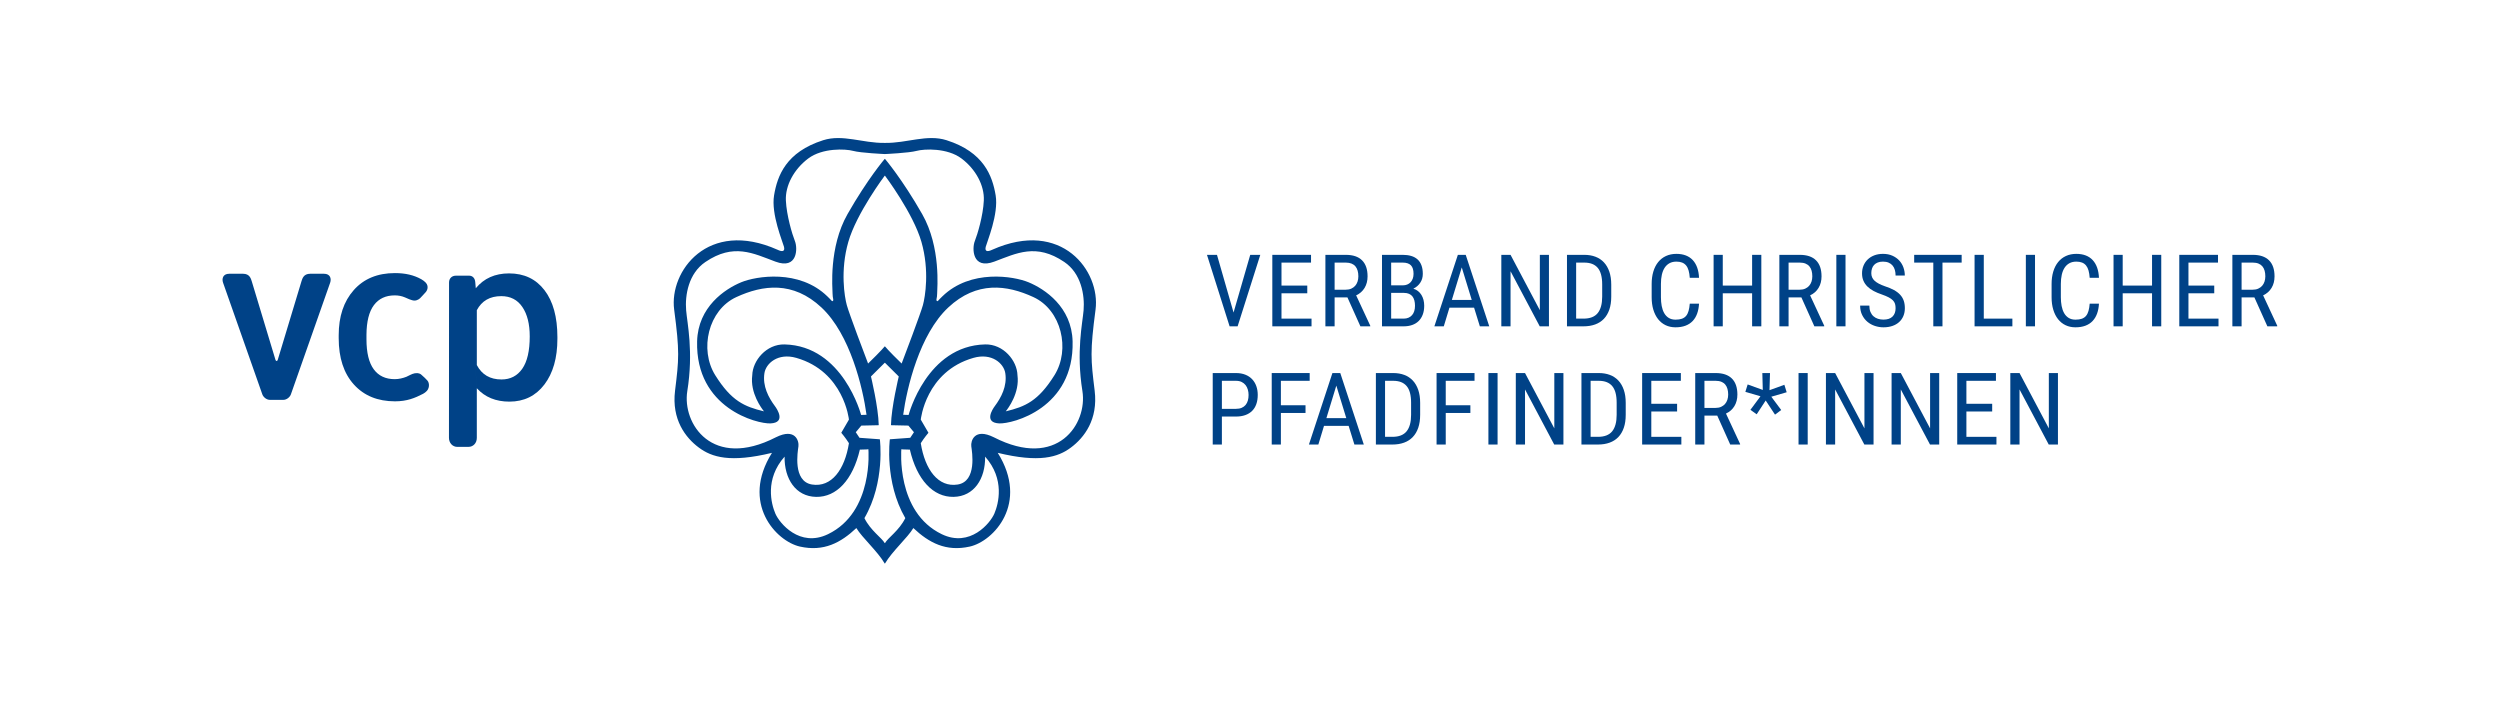 <?xml version="1.0" encoding="UTF-8"?>
<svg xmlns="http://www.w3.org/2000/svg" xmlns:xlink="http://www.w3.org/1999/xlink" width="2727.36" height="765.36" viewBox="0 0 2727.36 765.36">
<path fill-rule="nonzero" fill="rgb(0%, 25.882%, 52.942%)" fill-opacity="1" d="M 1110.012 409.363 C 1112.559 428.734 1099.719 445.621 1097.23 448.754 C 1118.512 443.648 1132.738 437.5 1150.34 409.363 C 1167.961 381.211 1158.02 338.16 1127.289 324.066 C 1098.59 310.855 1065.609 306.281 1034.422 335.512 C 1003.219 364.777 989.371 422.883 985.328 452.5 C 988.371 452.5 991.254 452.688 991.254 452.688 C 991.254 452.688 1010.941 377.191 1074.77 375.738 C 1094.621 375.289 1109.602 393.375 1110.012 409.363 M 1074.699 498.148 C 1075.121 522.332 1062.578 541.676 1040.352 542.055 C 1018.102 542.484 1000.289 523.52 992.617 490.512 C 985.742 490.512 983.324 490.09 983.324 490.09 C 983.324 490.09 977.258 558.613 1027.398 582.766 C 1058.281 597.672 1080.379 570.688 1084.82 560.227 C 1089.281 549.73 1096.551 522.727 1074.699 498.148 M 965.16 614.754 C 957.363 601.348 940.523 586.621 934.242 576.078 C 917.305 592.059 898.676 602.109 872.695 596.285 C 846.727 590.477 807.746 549.035 842.176 494.023 C 796.727 505.051 776.578 498.918 762.301 488.215 C 747.988 477.543 732.547 457.762 736.445 426.18 C 740.68 391.738 741.551 383.812 735.469 337.738 C 729.969 296.023 772.234 238.617 848.191 272.441 C 853.555 275.027 856.559 274.348 855.273 269.176 C 853.965 264 841.031 233.52 844.461 213.145 C 848.027 191.793 857.445 165.895 898.035 152.969 C 919.379 146.156 941.062 156.258 965.16 155.906 L 965.484 155.906 C 989.613 156.258 1011.301 146.156 1032.641 152.969 C 1073.219 165.895 1082.641 191.793 1086.211 213.145 C 1089.609 233.52 1076.699 264 1075.398 269.176 C 1074.109 274.348 1077.102 275.027 1082.488 272.441 C 1158.441 238.617 1200.699 296.023 1195.18 337.738 C 1189.121 383.812 1189.98 391.738 1194.211 426.18 C 1198.109 457.762 1182.68 477.543 1168.359 488.215 C 1154.078 498.918 1133.93 505.051 1088.488 494.023 C 1122.91 549.035 1083.941 590.477 1057.969 596.285 C 1032 602.109 1013.371 592.059 996.414 576.078 C 990.145 586.621 973.309 601.348 965.484 614.754 Z M 965.484 173.352 C 965.484 173.352 984.234 195.305 1006.031 233.531 C 1026.82 269.977 1022.379 314.965 1022.379 320.273 C 1022.379 325.562 1020.871 327.078 1022 328.211 C 1023.148 329.348 1023.148 327.848 1028.078 323.301 C 1058.871 293.375 1105.922 301.273 1122.031 307.922 C 1139.898 315.297 1169.219 334.898 1170.148 372.41 C 1171.988 445.496 1104.48 462.598 1090.031 461.914 C 1073.059 461.09 1082.852 446.316 1085.238 443.105 C 1092.191 433.75 1098.93 421.285 1096.711 407.055 C 1095.059 396.484 1082.012 384.676 1061.93 390.426 C 1009.828 405.352 1004.512 457.766 1004.512 457.766 L 1012.879 472.141 C 1012.879 472.141 1008.32 477.441 1004.512 483.492 C 1009.059 512.297 1023.531 531.98 1044.801 528.582 C 1066.09 525.148 1060.391 492.574 1059.629 486.93 C 1058.871 481.223 1062.91 466.445 1084.199 477.035 C 1153.75 512.734 1186.57 462.082 1180.859 426.691 C 1173.922 383.629 1180.988 352.43 1182.141 338.516 C 1183.488 322.004 1179.578 298.309 1161.102 285.812 C 1130.328 264.965 1109.031 276.34 1084.711 285.414 C 1060.391 294.512 1060.391 270.656 1063.441 263.078 C 1066.469 255.508 1072.559 235.059 1073.289 218.762 C 1074.059 202.473 1064.57 184.68 1048.988 172.945 C 1033.398 161.207 1008.32 162.344 999.961 164.609 C 991.598 166.895 965.484 168.059 965.484 168.059 L 965.16 168.059 C 965.16 168.059 939.082 166.895 930.703 164.609 C 922.348 162.344 897.262 161.207 881.688 172.945 C 866.098 184.68 856.594 202.473 857.352 218.762 C 858.113 235.059 864.203 255.508 867.227 263.078 C 870.289 270.656 870.289 294.512 845.949 285.414 C 821.617 276.34 800.344 264.965 769.562 285.812 C 751.086 298.309 747.18 322.004 748.535 338.516 C 749.684 352.43 756.742 383.629 749.805 426.691 C 744.105 462.082 776.926 512.734 846.484 477.035 C 867.77 466.445 871.809 481.223 871.047 486.93 C 870.289 492.574 864.57 525.148 885.855 528.582 C 907.145 531.98 921.586 512.297 926.145 483.492 C 922.348 477.441 917.793 472.141 917.793 472.141 L 926.145 457.766 C 926.145 457.766 920.832 405.352 868.734 390.426 C 848.66 384.676 835.605 396.484 833.953 407.055 C 831.73 421.285 838.477 433.75 845.441 443.105 C 847.84 446.316 857.613 461.09 840.617 461.914 C 826.188 462.598 758.68 445.496 760.512 372.41 C 761.445 334.898 790.766 315.297 808.637 307.922 C 824.75 301.273 871.809 293.375 902.578 323.301 C 907.52 327.848 907.52 329.348 908.66 328.211 C 909.797 327.078 908.281 325.562 908.281 320.273 C 908.281 314.965 903.859 269.977 924.629 233.531 C 946.398 195.305 965.16 173.352 965.16 173.352 Z M 855.891 375.746 C 919.738 377.199 939.418 452.695 939.418 452.695 C 939.418 452.695 942.293 452.508 945.336 452.508 C 941.293 422.891 927.449 364.785 896.254 335.52 C 865.066 306.289 832.086 310.863 803.367 324.074 C 772.637 338.168 762.699 381.219 780.305 409.371 C 797.918 437.508 812.156 443.656 833.465 448.762 C 830.938 445.629 818.113 428.742 820.672 409.371 C 821.066 393.383 836.066 375.297 855.891 375.746 M 845.844 560.238 C 850.289 570.699 872.367 597.684 903.27 582.777 C 953.414 558.621 947.355 490.098 947.355 490.098 C 947.355 490.098 944.918 490.52 938.055 490.52 C 930.359 523.527 912.566 542.496 890.324 542.066 C 868.094 541.684 855.543 522.344 855.945 498.16 C 834.125 522.738 841.387 549.742 845.844 560.238 M 965.484 592.484 C 968.598 586.773 980.918 578.848 987.625 565.242 C 964.645 525.684 970.773 479.234 970.773 479.234 L 993.016 477.605 L 997.066 471.531 L 991 464.301 L 971.988 463.883 C 972.402 444.168 980.496 410.703 980.496 410.703 L 965.484 395.797 L 965.16 395.797 L 950.176 410.703 C 950.176 410.703 958.273 444.168 958.656 463.883 L 939.656 464.301 L 933.605 471.531 L 937.645 477.605 L 959.867 479.234 C 959.867 479.234 966.027 525.684 943.031 565.242 C 949.723 578.848 962.078 586.773 965.16 592.484 Z M 965.484 377.926 C 965.484 377.926 969.383 382.789 983.648 396.598 C 986.508 389.27 1004.41 341.797 1006.852 332.879 C 1009.301 323.934 1014.18 295.148 1005.238 263.91 C 996.277 232.648 965.484 191.695 965.484 191.695 L 965.16 191.695 C 965.16 191.695 934.395 232.648 925.461 263.91 C 916.48 295.148 921.359 323.934 923.816 332.879 C 926.242 341.797 944.164 389.27 947.031 396.598 C 961.281 382.789 965.16 377.926 965.16 377.926 Z M 965.484 377.926 "/>
<path fill-rule="nonzero" fill="rgb(0%, 25.882%, 52.942%)" fill-opacity="1" d="M 430.973 437.836 C 430.949 437.836 430.93 437.832 430.91 437.832 C 430.895 437.832 430.887 437.836 430.871 437.836 Z M 430.973 437.836 "/>
<path fill-rule="nonzero" fill="rgb(0%, 25.882%, 52.942%)" fill-opacity="1" d="M 569.746 402.312 C 564.297 410.086 556.758 413.973 547.117 413.973 C 534.645 413.973 525.664 408.73 520.188 398.254 L 520.188 338.402 C 525.586 328.18 534.48 323.074 546.867 323.074 C 556.84 323.074 564.516 327.016 569.871 334.914 C 575.234 342.812 577.91 353.492 577.91 366.957 C 577.91 382.754 575.191 394.535 569.746 402.312 M 594.059 316.645 L 594.059 316.648 C 584.711 304.383 571.801 298.262 555.344 298.262 C 540.051 298.262 527.953 303.66 519.059 314.465 L 518.492 307.973 C 518.211 303.371 515.488 300.734 511.762 300.734 C 511.684 300.734 497.227 300.75 497.227 300.75 C 492.883 300.75 489.879 303.859 489.879 308.098 L 489.793 477.621 C 489.793 483.184 493.621 487.535 498.969 487.535 L 511.102 487.508 C 516.43 487.508 520.156 483.148 520.156 477.957 L 520.188 477.391 L 517.895 307.117 L 520.188 476.656 L 520.188 423.566 C 529.074 433.297 540.922 438.156 555.719 438.156 C 571.68 438.156 584.402 431.945 593.871 419.52 C 603.352 407.09 608.09 390.445 608.09 369.574 L 608.09 367.707 C 608.09 345.926 603.414 328.906 594.059 316.645 "/>
<path fill-rule="nonzero" fill="rgb(0%, 25.882%, 52.942%)" fill-opacity="1" d="M 353.453 298.656 L 338.344 298.656 C 331.09 298.656 329.785 304.133 328.898 306.836 C 328.234 308.844 303.535 390.816 303.016 392.562 C 302.5 394.305 301.027 394.293 300.52 392.562 C 300.008 390.832 275.305 308.844 274.641 306.836 C 273.754 304.133 272.445 298.656 265.195 298.656 L 250.078 298.656 C 243.215 298.656 241.801 303.992 243.359 308.434 L 286.207 430.285 C 287.266 433.188 290.754 436.238 294.488 436.238 L 309.055 436.238 C 312.781 436.238 316.277 433.188 317.324 430.285 L 360.176 308.434 C 361.734 303.992 360.328 298.656 353.453 298.656 "/>
<path fill-rule="nonzero" fill="rgb(0%, 25.882%, 52.942%)" fill-opacity="1" d="M 463.398 412.188 C 462.629 411.441 460.582 409.668 459.777 408.898 C 458.699 407.871 456.648 406.551 452.539 407.219 C 449.184 407.766 445.723 410.141 443.32 411.074 C 439.617 412.52 435.188 413.637 430.598 413.637 C 420.621 413.637 412.992 410.047 407.719 402.852 C 402.441 395.668 399.797 384.754 399.797 370.129 L 399.797 365.262 C 399.883 350.801 402.574 340.016 407.898 332.906 C 413.227 325.801 420.785 322.246 430.598 322.246 C 434.75 322.246 438.41 322.992 441.766 324.434 C 443.934 325.367 449.059 327.918 452.148 327.918 C 455.57 327.918 458.062 325.578 458.406 325.211 C 459.141 324.449 460.383 323.137 461.078 322.383 C 462.098 321.27 464.617 318.512 464.617 318.512 C 466.852 315.734 467.93 310.734 463.004 307.016 C 463.004 307.016 461.762 305.824 459.613 304.625 C 451.473 300.082 442.18 297.926 430.844 297.926 C 411.887 297.926 396.934 304.102 385.961 316.445 C 374.984 328.793 369.5 345.234 369.5 365.762 L 369.5 368.879 C 369.5 390.402 375.02 407.285 386.086 419.504 C 397.129 431.711 412.062 437.82 430.91 437.832 C 444.074 437.824 452.594 434.23 461.559 429.621 C 463.02 428.871 464.309 427.719 464.309 427.719 C 468.867 424.406 468.746 417.938 466.277 415.16 C 466.277 415.16 464.516 413.266 463.398 412.188 "/>
<path fill-rule="nonzero" fill="rgb(0%, 25.882%, 52.942%)" fill-opacity="1" d="M 1345.738 340.961 L 1363.93 278.023 L 1374.91 278.023 L 1350.172 356.012 L 1341.43 356.012 L 1316.73 278.023 L 1327.66 278.023 Z M 1345.738 340.961 "/>
<path fill-rule="nonzero" fill="rgb(0%, 25.882%, 52.942%)" fill-opacity="1" d="M 1426.16 319.961 L 1398.031 319.961 L 1398.031 347.602 L 1430.809 347.602 L 1430.809 356.012 L 1388.031 356.012 L 1388.031 278.023 L 1430.262 278.023 L 1430.262 286.484 L 1398.031 286.484 L 1398.031 311.555 L 1426.16 311.555 Z M 1426.16 319.961 "/>
<path fill-rule="nonzero" fill="rgb(0%, 25.882%, 52.942%)" fill-opacity="1" d="M 1455.988 316.055 L 1468.121 316.055 C 1470.41 316.055 1472.422 315.672 1474.129 314.902 C 1475.84 314.133 1477.27 313.098 1478.422 311.797 C 1479.559 310.492 1480.43 308.961 1481.012 307.188 C 1481.602 305.422 1481.891 303.52 1481.891 301.484 C 1481.891 299.234 1481.629 297.191 1481.121 295.352 C 1480.609 293.512 1479.809 291.934 1478.719 290.609 C 1477.629 289.289 1476.211 288.273 1474.48 287.562 C 1472.75 286.848 1470.672 286.484 1468.23 286.484 L 1455.988 286.484 Z M 1469.98 324.465 L 1455.988 324.465 L 1455.988 356.012 L 1445.941 356.012 L 1445.941 278.023 L 1468.23 278.023 C 1476.02 278.023 1481.922 280.016 1485.93 284 C 1489.93 287.98 1491.941 293.809 1491.941 301.484 C 1491.941 306.305 1490.852 310.512 1488.691 314.098 C 1486.52 317.688 1483.449 320.395 1479.48 322.211 L 1494.891 355.367 L 1494.891 356.012 L 1484.129 356.012 Z M 1469.98 324.465 "/>
<path fill-rule="nonzero" fill="rgb(0%, 25.882%, 52.942%)" fill-opacity="1" d="M 1517.672 319.535 L 1517.672 347.602 L 1531.328 347.602 C 1533.301 347.602 1535.051 347.273 1536.57 346.609 C 1538.109 345.949 1539.398 345.023 1540.449 343.824 C 1541.512 342.629 1542.309 341.168 1542.859 339.434 C 1543.41 337.703 1543.68 335.766 1543.68 333.625 C 1543.68 331.477 1543.449 329.535 1543 327.785 C 1542.539 326.035 1541.828 324.555 1540.871 323.34 C 1539.898 322.125 1538.66 321.188 1537.148 320.523 C 1535.641 319.867 1533.828 319.535 1531.711 319.535 Z M 1517.672 311.285 L 1530.512 311.285 C 1532.191 311.285 1533.73 311.004 1535.148 310.43 C 1536.57 309.859 1537.801 309.035 1538.82 307.965 C 1539.828 306.895 1540.641 305.586 1541.219 304.031 C 1541.801 302.477 1542.102 300.719 1542.102 298.754 C 1542.102 294.469 1541.129 291.355 1539.199 289.406 C 1537.27 287.461 1534.32 286.488 1530.352 286.488 L 1517.672 286.488 Z M 1507.68 356.012 L 1507.68 278.023 L 1530.352 278.023 C 1533.77 278.023 1536.84 278.43 1539.551 279.23 C 1542.27 280.035 1544.559 281.285 1546.441 282.98 C 1548.309 284.676 1549.738 286.828 1550.719 289.438 C 1551.711 292.043 1552.199 295.164 1552.199 298.809 C 1552.199 302.449 1551.27 305.664 1549.41 308.445 C 1547.559 311.234 1545.039 313.395 1541.871 314.93 C 1543.809 315.5 1545.512 316.379 1546.98 317.555 C 1548.461 318.734 1549.699 320.133 1550.699 321.758 C 1551.699 323.387 1552.449 325.195 1552.969 327.195 C 1553.48 329.195 1553.73 331.301 1553.73 333.516 C 1553.73 337.16 1553.199 340.379 1552.141 343.184 C 1551.09 345.984 1549.59 348.344 1547.641 350.254 C 1545.691 352.16 1543.328 353.602 1540.559 354.562 C 1537.801 355.531 1534.719 356.012 1531.328 356.012 Z M 1507.68 356.012 "/>
<path fill-rule="nonzero" fill="rgb(0%, 25.882%, 52.942%)" fill-opacity="1" d="M 1583.891 327.195 L 1605.578 327.195 L 1594.699 291.734 Z M 1608.141 335.656 L 1581.262 335.656 L 1575.09 356.012 L 1564.82 356.012 L 1590.441 278.023 L 1599.02 278.023 L 1624.699 356.012 L 1614.43 356.012 Z M 1608.141 335.656 "/>
<path fill-rule="nonzero" fill="rgb(0%, 25.882%, 52.942%)" fill-opacity="1" d="M 1689.82 356.012 L 1679.77 356.012 L 1647.922 295.914 L 1647.922 356.012 L 1637.859 356.012 L 1637.859 278.023 L 1647.922 278.023 L 1679.879 338.387 L 1679.879 278.023 L 1689.82 278.023 Z M 1689.82 356.012 "/>
<path fill-rule="nonzero" fill="rgb(0%, 25.882%, 52.942%)" fill-opacity="1" d="M 1719.48 286.484 L 1719.48 347.602 L 1727.512 347.602 C 1734.621 347.602 1739.789 345.586 1743.031 341.551 C 1746.27 337.516 1747.898 331.551 1747.898 323.66 L 1747.898 310.324 C 1747.898 302.109 1746.281 296.086 1743.059 292.242 C 1739.84 288.406 1734.961 286.484 1728.449 286.484 Z M 1709.488 356.012 L 1709.488 278.023 L 1728.449 278.023 C 1732.922 278.023 1736.969 278.715 1740.57 280.09 C 1744.18 281.461 1747.262 283.516 1749.801 286.246 C 1752.352 288.977 1754.32 292.371 1755.711 296.422 C 1757.09 300.477 1757.781 305.164 1757.781 310.484 L 1757.781 323.66 C 1757.781 328.98 1757.09 333.656 1755.711 337.691 C 1754.32 341.727 1752.34 345.105 1749.75 347.816 C 1747.172 350.527 1744 352.574 1740.238 353.949 C 1736.488 355.324 1732.25 356.012 1727.512 356.012 Z M 1709.488 356.012 "/>
<path fill-rule="nonzero" fill="rgb(0%, 25.882%, 52.942%)" fill-opacity="1" d="M 1853.551 331.266 C 1853.328 335.301 1852.648 338.906 1851.5 342.086 C 1850.359 345.266 1848.73 347.969 1846.609 350.199 C 1844.5 352.43 1841.891 354.137 1838.77 355.316 C 1835.66 356.492 1832.039 357.082 1827.93 357.082 C 1823.922 357.082 1820.309 356.312 1817.109 354.777 C 1813.898 353.246 1811.172 351.051 1808.91 348.191 C 1806.66 345.336 1804.922 341.887 1803.699 337.852 C 1802.48 333.816 1801.871 329.281 1801.871 324.25 L 1801.871 309.84 C 1801.871 304.844 1802.48 300.316 1803.699 296.266 C 1804.922 292.211 1806.68 288.758 1809 285.902 C 1811.309 283.039 1814.141 280.84 1817.488 279.285 C 1820.852 277.73 1824.629 276.953 1828.859 276.953 C 1832.719 276.953 1836.129 277.527 1839.102 278.668 C 1842.07 279.812 1844.59 281.488 1846.672 283.703 C 1848.738 285.914 1850.359 288.648 1851.531 291.898 C 1852.699 295.148 1853.371 298.879 1853.551 303.094 L 1843.449 303.094 C 1843.23 300.023 1842.809 297.383 1842.191 295.164 C 1841.57 292.949 1840.68 291.121 1839.512 289.676 C 1838.34 288.23 1836.891 287.156 1835.141 286.465 C 1833.391 285.766 1831.301 285.414 1828.859 285.414 C 1825.941 285.414 1823.43 285.996 1821.32 287.156 C 1819.199 288.316 1817.461 289.953 1816.07 292.059 C 1814.691 294.164 1813.66 296.719 1812.98 299.719 C 1812.309 302.719 1811.98 306.059 1811.98 309.734 L 1811.98 324.25 C 1811.98 327.676 1812.262 330.871 1812.82 333.836 C 1813.391 336.801 1814.301 339.391 1815.551 341.605 C 1816.809 343.816 1818.461 345.559 1820.5 346.824 C 1822.539 348.094 1825.012 348.73 1827.93 348.73 C 1830.66 348.73 1832.961 348.398 1834.84 347.734 C 1836.711 347.074 1838.238 346.039 1839.43 344.629 C 1840.609 343.219 1841.512 341.414 1842.129 339.219 C 1842.75 337.023 1843.191 334.371 1843.449 331.266 Z M 1853.551 331.266 "/>
<path fill-rule="nonzero" fill="rgb(0%, 25.882%, 52.942%)" fill-opacity="1" d="M 1921.512 356.012 L 1911.461 356.012 L 1911.461 319.965 L 1879.441 319.965 L 1879.441 356.012 L 1869.449 356.012 L 1869.449 278.023 L 1879.441 278.023 L 1879.441 311.555 L 1911.461 311.555 L 1911.461 278.023 L 1921.512 278.023 Z M 1921.512 356.012 "/>
<path fill-rule="nonzero" fill="rgb(0%, 25.882%, 52.942%)" fill-opacity="1" d="M 1951.238 316.055 L 1963.371 316.055 C 1965.66 316.055 1967.66 315.672 1969.371 314.902 C 1971.09 314.133 1972.512 313.098 1973.66 311.797 C 1974.809 310.492 1975.672 308.961 1976.262 307.188 C 1976.84 305.422 1977.129 303.52 1977.129 301.484 C 1977.129 299.234 1976.879 297.191 1976.371 295.352 C 1975.859 293.512 1975.059 291.934 1973.961 290.609 C 1972.871 289.289 1971.461 288.273 1969.73 287.562 C 1968 286.848 1965.91 286.484 1963.469 286.484 L 1951.238 286.484 Z M 1965.219 324.465 L 1951.238 324.465 L 1951.238 356.012 L 1941.18 356.012 L 1941.18 278.023 L 1963.469 278.023 C 1971.27 278.023 1977.172 280.016 1981.172 284 C 1985.18 287.98 1987.191 293.809 1987.191 301.484 C 1987.191 306.305 1986.102 310.512 1983.93 314.098 C 1981.762 317.688 1978.699 320.395 1974.73 322.211 L 1990.129 355.367 L 1990.129 356.012 L 1979.371 356.012 Z M 1965.219 324.465 "/>
<path fill-rule="evenodd" fill="rgb(0%, 25.882%, 52.942%)" fill-opacity="1" d="M 2003.352 356.012 L 2013.348 356.012 L 2013.348 278.023 L 2003.352 278.023 Z M 2003.352 356.012 "/>
<path fill-rule="nonzero" fill="rgb(0%, 25.882%, 52.942%)" fill-opacity="1" d="M 2067.98 336.301 C 2067.98 334.48 2067.781 332.871 2067.359 331.477 C 2066.941 330.09 2066.16 328.812 2065.039 327.648 C 2063.91 326.488 2062.371 325.402 2060.449 324.383 C 2058.512 323.363 2056.02 322.32 2052.961 321.25 C 2049.68 320.145 2046.711 318.883 2044.059 317.477 C 2041.398 316.062 2039.129 314.438 2037.262 312.598 C 2035.379 310.758 2033.93 308.664 2032.91 306.305 C 2031.891 303.949 2031.379 301.254 2031.379 298.219 C 2031.379 295.184 2031.922 292.371 2032.988 289.781 C 2034.07 287.191 2035.59 284.945 2037.578 283.035 C 2039.57 281.125 2041.969 279.633 2044.789 278.559 C 2047.609 277.488 2050.762 276.953 2054.219 276.953 C 2058.078 276.953 2061.488 277.617 2064.461 278.938 C 2067.43 280.258 2069.922 282.008 2071.949 284.188 C 2073.969 286.363 2075.488 288.883 2076.512 291.734 C 2077.531 294.598 2078.039 297.539 2078.039 300.574 L 2067.98 300.574 C 2067.98 298.398 2067.719 296.379 2067.191 294.523 C 2066.672 292.668 2065.84 291.062 2064.711 289.703 C 2063.578 288.344 2062.148 287.293 2060.422 286.539 C 2058.691 285.793 2056.621 285.414 2054.219 285.414 C 2052 285.414 2050.078 285.738 2048.48 286.383 C 2046.879 287.027 2045.559 287.906 2044.52 289.031 C 2043.48 290.156 2042.719 291.488 2042.23 293.023 C 2041.73 294.559 2041.488 296.238 2041.488 298.059 C 2041.488 301.344 2042.691 304.094 2045.09 306.305 C 2047.5 308.52 2051.211 310.504 2056.238 312.254 C 2060.102 313.504 2063.41 314.883 2066.18 316.402 C 2068.949 317.922 2071.219 319.645 2072.98 321.574 C 2074.75 323.5 2076.039 325.656 2076.859 328.051 C 2077.68 330.445 2078.09 333.156 2078.09 336.191 C 2078.09 339.371 2077.539 342.246 2076.449 344.816 C 2075.359 347.387 2073.801 349.582 2071.781 351.406 C 2069.762 353.227 2067.309 354.625 2064.43 355.609 C 2061.559 356.59 2058.32 357.082 2054.711 357.082 C 2051.578 357.082 2048.488 356.582 2045.449 355.586 C 2042.41 354.582 2039.691 353.094 2037.309 351.109 C 2034.922 349.129 2032.988 346.656 2031.52 343.691 C 2030.039 340.727 2029.309 337.301 2029.309 333.406 L 2039.359 333.406 C 2039.359 336.09 2039.762 338.383 2040.559 340.289 C 2041.359 342.203 2042.461 343.781 2043.859 345.031 C 2045.27 346.281 2046.898 347.199 2048.762 347.789 C 2050.609 348.379 2052.602 348.676 2054.711 348.676 C 2059.121 348.676 2062.43 347.566 2064.648 345.352 C 2066.871 343.137 2067.98 340.121 2067.98 336.301 "/>
<path fill-rule="nonzero" fill="rgb(0%, 25.882%, 52.942%)" fill-opacity="1" d="M 2140.051 286.484 L 2119.129 286.484 L 2119.129 356.012 L 2109.129 356.012 L 2109.129 286.484 L 2088.262 286.484 L 2088.262 278.023 L 2140.051 278.023 Z M 2140.051 286.484 "/>
<path fill-rule="nonzero" fill="rgb(0%, 25.882%, 52.942%)" fill-opacity="1" d="M 2164.199 347.602 L 2195.391 347.602 L 2195.391 356.012 L 2154.141 356.012 L 2154.141 278.023 L 2164.199 278.023 Z M 2164.199 347.602 "/>
<path fill-rule="evenodd" fill="rgb(0%, 25.882%, 52.942%)" fill-opacity="1" d="M 2210.09 356.012 L 2220.09 356.012 L 2220.09 278.023 L 2210.09 278.023 Z M 2210.09 356.012 "/>
<path fill-rule="nonzero" fill="rgb(0%, 25.882%, 52.942%)" fill-opacity="1" d="M 2289.852 331.266 C 2289.629 335.301 2288.949 338.906 2287.801 342.086 C 2286.648 345.266 2285.02 347.969 2282.91 350.199 C 2280.801 352.43 2278.18 354.137 2275.07 355.316 C 2271.961 356.492 2268.34 357.082 2264.23 357.082 C 2260.219 357.082 2256.609 356.312 2253.41 354.777 C 2250.199 353.246 2247.469 351.051 2245.211 348.191 C 2242.949 345.336 2241.219 341.887 2240 337.852 C 2238.781 333.816 2238.172 329.281 2238.172 324.25 L 2238.172 309.84 C 2238.172 304.844 2238.781 300.316 2240 296.266 C 2241.219 292.211 2242.98 288.758 2245.301 285.902 C 2247.609 283.039 2250.441 280.84 2253.789 279.285 C 2257.141 277.73 2260.93 276.953 2265.148 276.953 C 2269.02 276.953 2272.43 277.527 2275.398 278.668 C 2278.371 279.812 2280.891 281.488 2282.961 283.703 C 2285.039 285.914 2286.66 288.648 2287.828 291.898 C 2288.988 295.148 2289.66 298.879 2289.852 303.094 L 2279.738 303.094 C 2279.52 300.023 2279.102 297.383 2278.488 295.164 C 2277.871 292.949 2276.969 291.121 2275.809 289.676 C 2274.641 288.23 2273.191 287.156 2271.441 286.465 C 2269.691 285.766 2267.602 285.414 2265.148 285.414 C 2262.238 285.414 2259.73 285.996 2257.621 287.156 C 2255.5 288.316 2253.762 289.953 2252.371 292.059 C 2250.988 294.164 2249.961 296.719 2249.281 299.719 C 2248.609 302.719 2248.27 306.059 2248.27 309.734 L 2248.27 324.25 C 2248.27 327.676 2248.559 330.871 2249.121 333.836 C 2249.691 336.801 2250.59 339.391 2251.852 341.605 C 2253.109 343.816 2254.762 345.559 2256.801 346.824 C 2258.828 348.094 2261.309 348.73 2264.23 348.73 C 2266.961 348.73 2269.262 348.398 2271.141 347.734 C 2273.012 347.074 2274.539 346.039 2275.73 344.629 C 2276.91 343.219 2277.809 341.414 2278.43 339.219 C 2279.051 337.023 2279.488 334.371 2279.738 331.266 Z M 2289.852 331.266 "/>
<path fill-rule="nonzero" fill="rgb(0%, 25.882%, 52.942%)" fill-opacity="1" d="M 2357.809 356.012 L 2347.762 356.012 L 2347.762 319.965 L 2315.738 319.965 L 2315.738 356.012 L 2305.75 356.012 L 2305.75 278.023 L 2315.738 278.023 L 2315.738 311.555 L 2347.762 311.555 L 2347.762 278.023 L 2357.809 278.023 Z M 2357.809 356.012 "/>
<path fill-rule="nonzero" fill="rgb(0%, 25.882%, 52.942%)" fill-opacity="1" d="M 2415.621 319.961 L 2387.48 319.961 L 2387.48 347.602 L 2420.262 347.602 L 2420.262 356.012 L 2377.488 356.012 L 2377.488 278.023 L 2419.719 278.023 L 2419.719 286.484 L 2387.48 286.484 L 2387.48 311.555 L 2415.621 311.555 Z M 2415.621 319.961 "/>
<path fill-rule="nonzero" fill="rgb(0%, 25.882%, 52.942%)" fill-opacity="1" d="M 2445.449 316.055 L 2457.578 316.055 C 2459.871 316.055 2461.871 315.672 2463.578 314.902 C 2465.301 314.133 2466.719 313.098 2467.871 311.797 C 2469.02 310.492 2469.879 308.961 2470.469 307.188 C 2471.051 305.422 2471.34 303.52 2471.34 301.484 C 2471.34 299.234 2471.078 297.191 2470.578 295.352 C 2470.059 293.512 2469.27 291.934 2468.172 290.609 C 2467.078 289.289 2465.672 288.273 2463.941 287.562 C 2462.211 286.848 2460.121 286.484 2457.68 286.484 L 2445.449 286.484 Z M 2459.43 324.465 L 2445.449 324.465 L 2445.449 356.012 L 2435.391 356.012 L 2435.391 278.023 L 2457.68 278.023 C 2465.469 278.023 2471.379 280.016 2475.379 284 C 2479.391 287.98 2481.391 293.809 2481.391 301.484 C 2481.391 306.305 2480.309 310.512 2478.141 314.098 C 2475.969 317.688 2472.898 320.395 2468.941 322.211 L 2484.34 355.367 L 2484.34 356.012 L 2473.578 356.012 Z M 2459.43 324.465 "/>
<path fill-rule="nonzero" fill="rgb(0%, 25.882%, 52.942%)" fill-opacity="1" d="M 1333.012 446.023 L 1348.359 446.023 C 1350.801 446.023 1352.891 445.648 1354.621 444.898 C 1356.352 444.152 1357.77 443.105 1358.879 441.766 C 1359.988 440.426 1360.809 438.84 1361.34 437 C 1361.871 435.16 1362.129 433.137 1362.129 430.922 C 1362.129 428.922 1361.871 426.98 1361.34 425.109 C 1360.809 423.234 1359.988 421.582 1358.879 420.152 C 1357.77 418.727 1356.352 417.586 1354.621 416.727 C 1352.891 415.871 1350.801 415.441 1348.359 415.441 L 1333.012 415.441 Z M 1333.012 454.434 L 1333.012 484.965 L 1323.012 484.965 L 1323.012 406.977 L 1348.359 406.977 C 1352.191 406.977 1355.578 407.566 1358.551 408.746 C 1361.52 409.926 1364.012 411.574 1366.012 413.699 C 1368.012 415.824 1369.539 418.344 1370.57 421.254 C 1371.609 424.16 1372.129 427.352 1372.129 430.812 C 1372.129 434.562 1371.609 437.91 1370.57 440.855 C 1369.539 443.801 1368 446.273 1365.98 448.273 C 1363.961 450.273 1361.48 451.801 1358.52 452.855 C 1355.578 453.91 1352.191 454.434 1348.359 454.434 Z M 1333.012 454.434 "/>
<path fill-rule="nonzero" fill="rgb(0%, 25.882%, 52.942%)" fill-opacity="1" d="M 1424.25 450.527 L 1397.371 450.527 L 1397.371 484.965 L 1387.379 484.965 L 1387.379 406.977 L 1428.789 406.977 L 1428.789 415.441 L 1397.371 415.441 L 1397.371 442.113 L 1424.25 442.113 Z M 1424.25 450.527 "/>
<path fill-rule="nonzero" fill="rgb(0%, 25.882%, 52.942%)" fill-opacity="1" d="M 1447.031 456.148 L 1468.719 456.148 L 1457.852 420.688 Z M 1471.289 464.609 L 1444.41 464.609 L 1438.238 484.965 L 1427.961 484.965 L 1453.59 406.977 L 1462.172 406.977 L 1487.84 484.965 L 1477.57 484.965 Z M 1471.289 464.609 "/>
<path fill-rule="nonzero" fill="rgb(0%, 25.882%, 52.942%)" fill-opacity="1" d="M 1511.012 415.441 L 1511.012 476.559 L 1519.039 476.559 C 1526.141 476.559 1531.309 474.539 1534.551 470.504 C 1537.801 466.469 1539.422 460.504 1539.422 452.613 L 1539.422 439.277 C 1539.422 431.062 1537.809 425.039 1534.578 421.199 C 1531.359 417.359 1526.488 415.441 1519.969 415.441 Z M 1501.012 484.965 L 1501.012 406.977 L 1519.969 406.977 C 1524.449 406.977 1528.488 407.668 1532.102 409.043 C 1535.699 410.414 1538.781 412.469 1541.328 415.199 C 1543.879 417.93 1545.84 421.324 1547.23 425.375 C 1548.609 429.43 1549.309 434.117 1549.309 439.438 L 1549.309 452.613 C 1549.309 457.934 1548.609 462.613 1547.23 466.648 C 1545.84 470.684 1543.859 474.059 1541.27 476.77 C 1538.691 479.48 1535.52 481.527 1531.77 482.902 C 1528.02 484.277 1523.781 484.965 1519.039 484.965 Z M 1501.012 484.965 "/>
<path fill-rule="nonzero" fill="rgb(0%, 25.882%, 52.942%)" fill-opacity="1" d="M 1604.102 450.527 L 1577.219 450.527 L 1577.219 484.965 L 1567.219 484.965 L 1567.219 406.977 L 1608.629 406.977 L 1608.629 415.441 L 1577.219 415.441 L 1577.219 442.113 L 1604.102 442.113 Z M 1604.102 450.527 "/>
<path fill-rule="evenodd" fill="rgb(0%, 25.882%, 52.942%)" fill-opacity="1" d="M 1623.77 484.965 L 1633.77 484.965 L 1633.77 406.977 L 1623.77 406.977 Z M 1623.77 484.965 "/>
<path fill-rule="nonzero" fill="rgb(0%, 25.882%, 52.942%)" fill-opacity="1" d="M 1705.609 484.965 L 1695.559 484.965 L 1663.711 424.867 L 1663.711 484.965 L 1653.66 484.965 L 1653.66 406.977 L 1663.711 406.977 L 1695.672 467.34 L 1695.672 406.977 L 1705.609 406.977 Z M 1705.609 484.965 "/>
<path fill-rule="nonzero" fill="rgb(0%, 25.882%, 52.942%)" fill-opacity="1" d="M 1735.27 415.441 L 1735.27 476.559 L 1743.301 476.559 C 1750.398 476.559 1755.578 474.539 1758.82 470.504 C 1762.059 466.469 1763.68 460.504 1763.68 452.613 L 1763.68 439.277 C 1763.68 431.062 1762.07 425.039 1758.84 421.199 C 1755.621 417.359 1750.75 415.441 1744.23 415.441 Z M 1725.27 484.965 L 1725.27 406.977 L 1744.23 406.977 C 1748.711 406.977 1752.75 407.668 1756.359 409.043 C 1759.969 410.414 1763.039 412.469 1765.59 415.199 C 1768.141 417.93 1770.109 421.324 1771.488 425.375 C 1772.879 429.43 1773.57 434.117 1773.57 439.438 L 1773.57 452.613 C 1773.57 457.934 1772.879 462.613 1771.488 466.648 C 1770.109 470.684 1768.121 474.059 1765.539 476.77 C 1762.949 479.48 1759.781 481.527 1756.031 482.902 C 1752.281 484.277 1748.039 484.965 1743.301 484.965 Z M 1725.27 484.965 "/>
<path fill-rule="nonzero" fill="rgb(0%, 25.882%, 52.942%)" fill-opacity="1" d="M 1829.621 448.914 L 1801.48 448.914 L 1801.48 476.559 L 1834.27 476.559 L 1834.27 484.965 L 1791.488 484.965 L 1791.488 406.977 L 1833.719 406.977 L 1833.719 415.441 L 1801.48 415.441 L 1801.48 440.508 L 1829.621 440.508 Z M 1829.621 448.914 "/>
<path fill-rule="nonzero" fill="rgb(0%, 25.882%, 52.942%)" fill-opacity="1" d="M 1859.449 445.008 L 1871.578 445.008 C 1873.871 445.008 1875.871 444.625 1877.59 443.855 C 1879.301 443.086 1880.73 442.051 1881.879 440.746 C 1883.02 439.445 1883.891 437.91 1884.469 436.141 C 1885.051 434.371 1885.352 432.473 1885.352 430.438 C 1885.352 428.188 1885.09 426.145 1884.578 424.305 C 1884.07 422.465 1883.27 420.887 1882.18 419.562 C 1881.09 418.242 1879.672 417.227 1877.941 416.516 C 1876.211 415.801 1874.121 415.438 1871.691 415.438 L 1859.449 415.438 Z M 1873.43 453.414 L 1859.449 453.414 L 1859.449 484.965 L 1849.398 484.965 L 1849.398 406.977 L 1871.691 406.977 C 1879.48 406.977 1885.379 408.969 1889.391 412.953 C 1893.391 416.934 1895.398 422.762 1895.398 430.438 C 1895.398 435.258 1894.309 439.465 1892.148 443.055 C 1889.98 446.641 1886.91 449.348 1882.941 451.164 L 1898.352 484.32 L 1898.352 484.965 L 1887.578 484.965 Z M 1873.43 453.414 "/>
<path fill-rule="nonzero" fill="rgb(0%, 25.882%, 52.942%)" fill-opacity="1" d="M 1920.59 432.312 L 1904.09 427.492 L 1906.602 419.402 L 1923.102 425.402 L 1922.609 406.977 L 1930.969 406.977 L 1930.422 425.672 L 1946.641 419.781 L 1949.16 427.922 L 1932.391 432.793 L 1943.199 447.309 L 1936.43 452.344 L 1926.27 436.918 L 1916.441 451.969 L 1909.602 447.098 Z M 1920.59 432.312 "/>
<path fill-rule="evenodd" fill="rgb(0%, 25.882%, 52.942%)" fill-opacity="1" d="M 1962.102 484.965 L 1972.098 484.965 L 1972.098 406.977 L 1962.102 406.977 Z M 1962.102 484.965 "/>
<path fill-rule="nonzero" fill="rgb(0%, 25.882%, 52.942%)" fill-opacity="1" d="M 2043.941 484.965 L 2033.891 484.965 L 2002.039 424.867 L 2002.039 484.965 L 1991.988 484.965 L 1991.988 406.977 L 2002.039 406.977 L 2034 467.34 L 2034 406.977 L 2043.941 406.977 Z M 2043.941 484.965 "/>
<path fill-rule="nonzero" fill="rgb(0%, 25.882%, 52.942%)" fill-opacity="1" d="M 2115.57 484.965 L 2105.52 484.965 L 2073.672 424.867 L 2073.672 484.965 L 2063.609 484.965 L 2063.609 406.977 L 2073.672 406.977 L 2105.621 467.34 L 2105.621 406.977 L 2115.57 406.977 Z M 2115.57 484.965 "/>
<path fill-rule="nonzero" fill="rgb(0%, 25.882%, 52.942%)" fill-opacity="1" d="M 2173.359 448.914 L 2145.23 448.914 L 2145.23 476.559 L 2178.012 476.559 L 2178.012 484.965 L 2135.23 484.965 L 2135.23 406.977 L 2177.461 406.977 L 2177.461 415.441 L 2145.23 415.441 L 2145.23 440.508 L 2173.359 440.508 Z M 2173.359 448.914 "/>
<path fill-rule="nonzero" fill="rgb(0%, 25.882%, 52.942%)" fill-opacity="1" d="M 2245.102 484.965 L 2235.051 484.965 L 2203.199 424.867 L 2203.199 484.965 L 2193.141 484.965 L 2193.141 406.977 L 2203.199 406.977 L 2235.16 467.34 L 2235.16 406.977 L 2245.102 406.977 Z M 2245.102 484.965 "/>
</svg>

